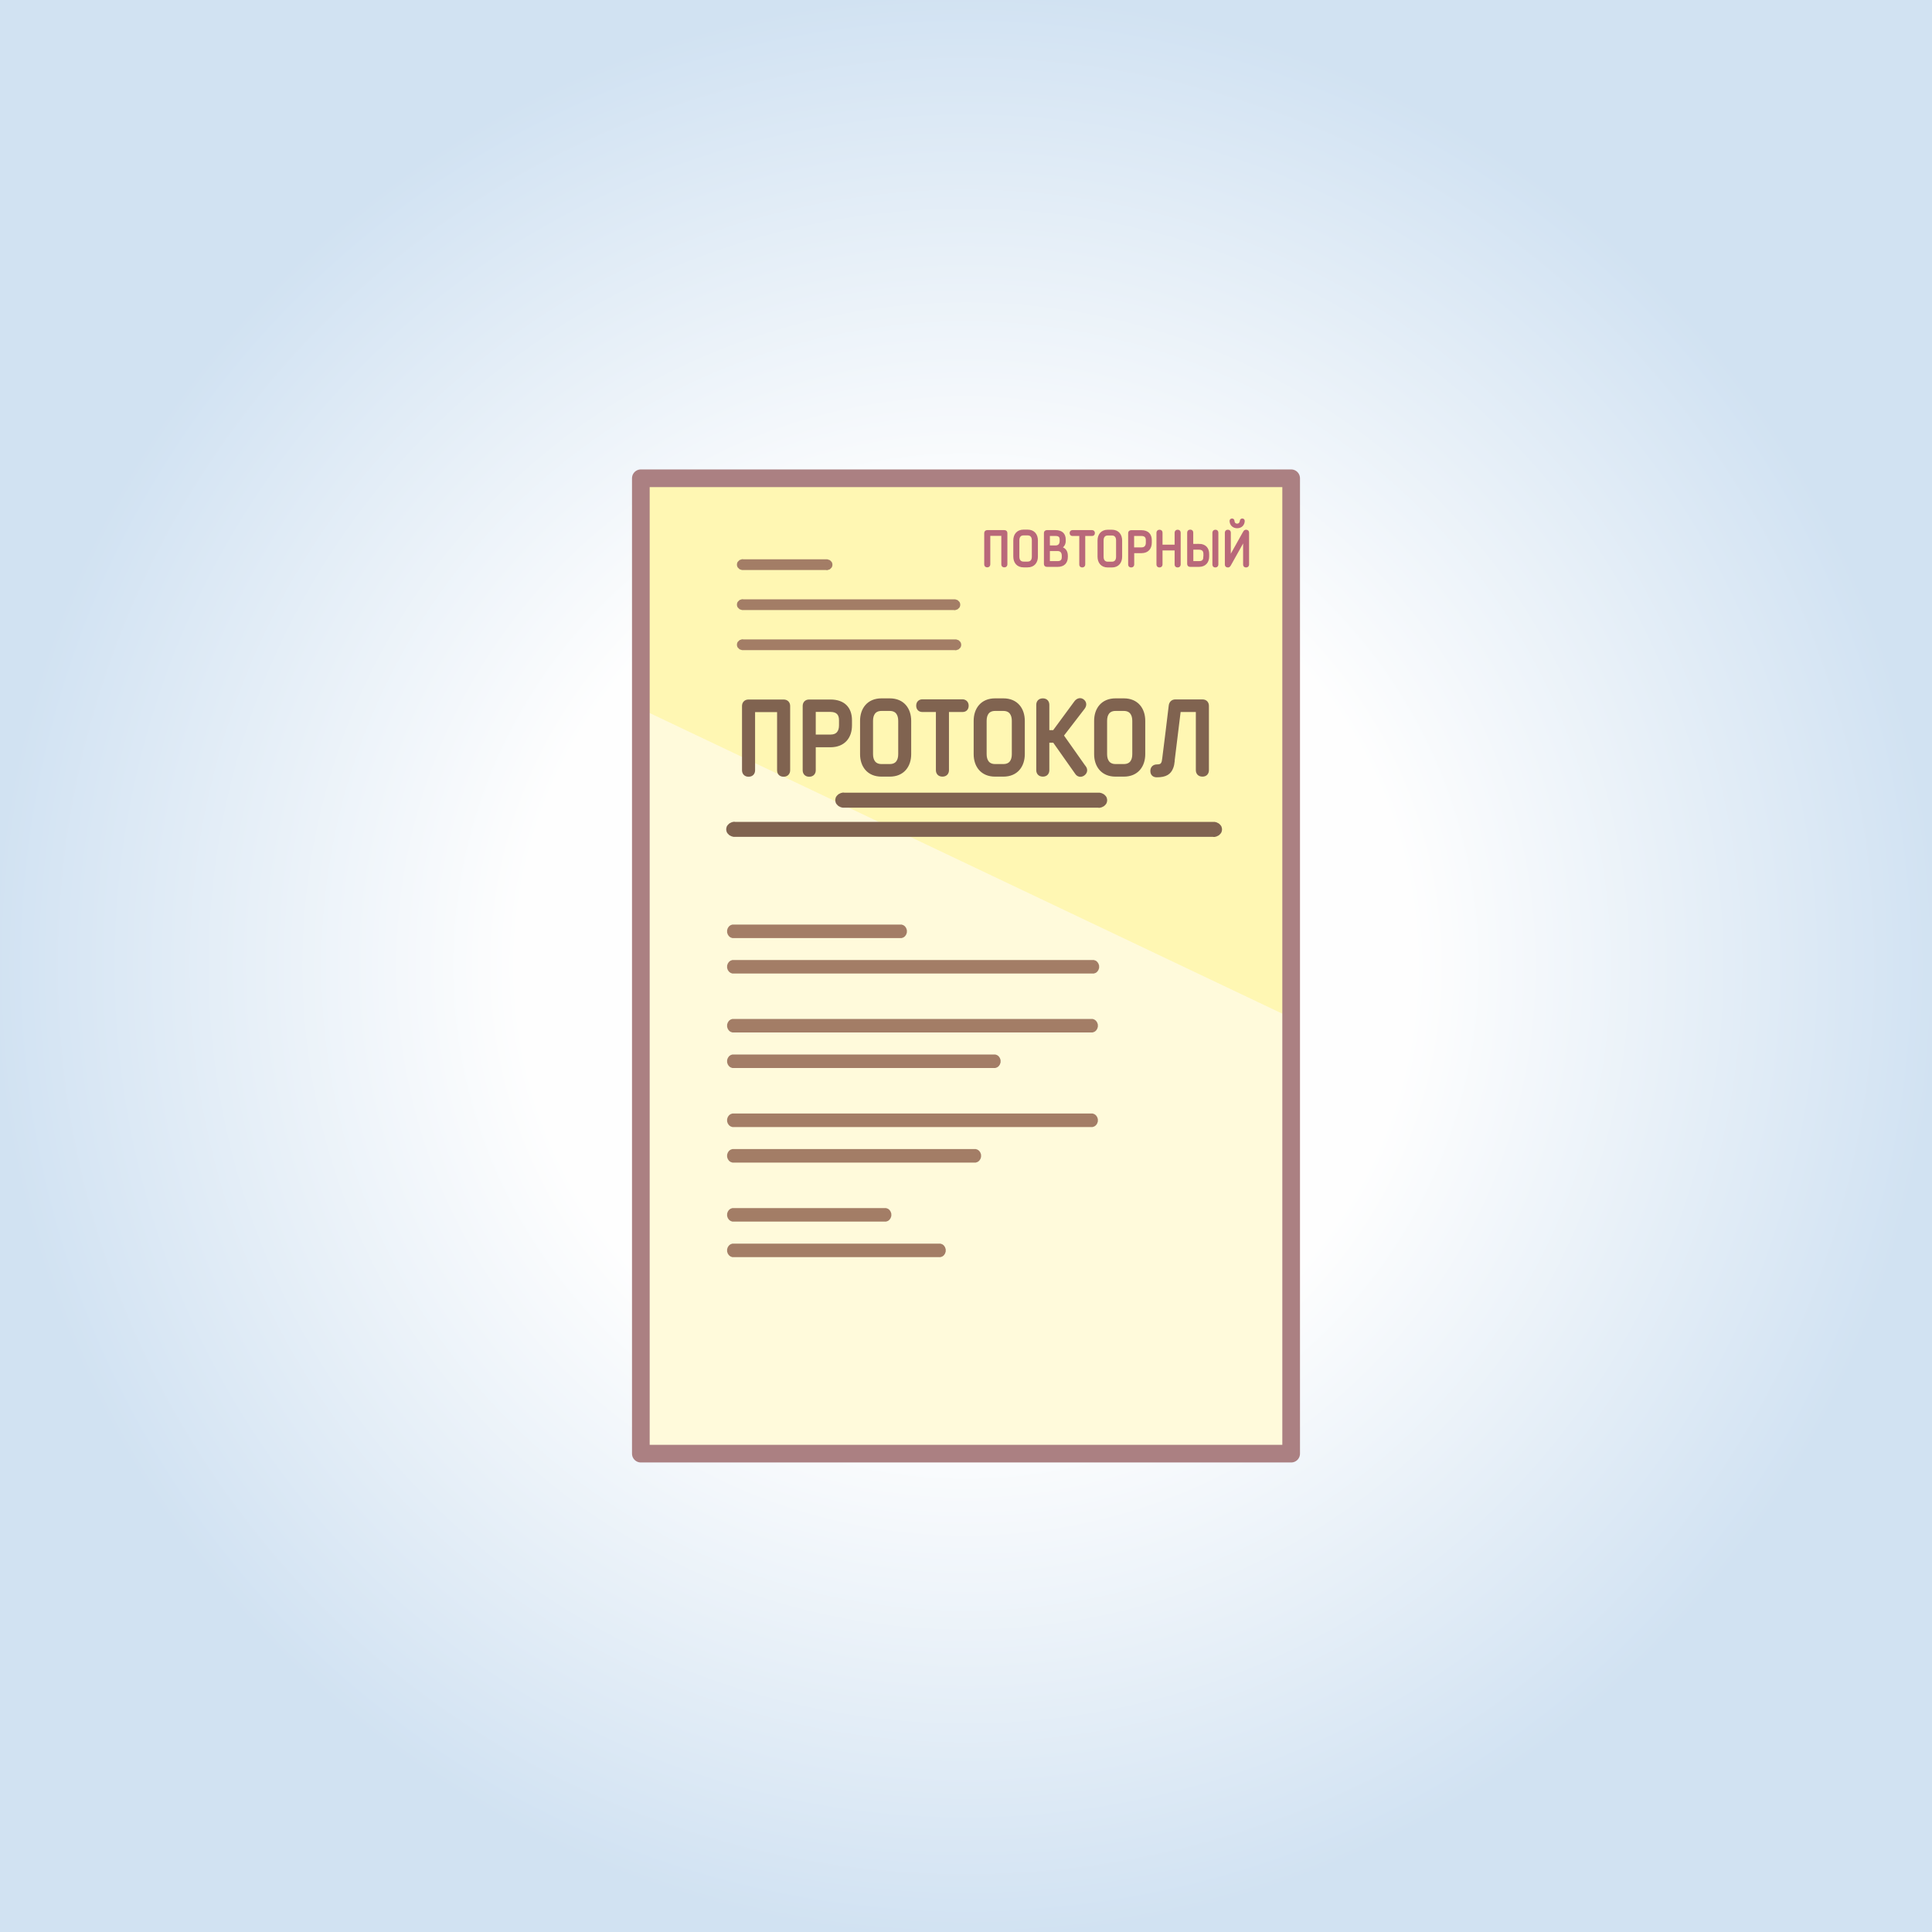 <?xml version="1.0" encoding="UTF-8"?>
<!DOCTYPE svg PUBLIC "-//W3C//DTD SVG 1.1//EN" "http://www.w3.org/Graphics/SVG/1.1/DTD/svg11.dtd">
<!-- Creator: CorelDRAW X6 -->
<svg xmlns="http://www.w3.org/2000/svg" xml:space="preserve" width="200mm" height="200mm" version="1.1" style="shape-rendering:geometricPrecision; text-rendering:geometricPrecision; image-rendering:optimizeQuality; fill-rule:evenodd; clip-rule:evenodd"
viewBox="0 0 20000 20000"
 xmlns:xlink="http://www.w3.org/1999/xlink">
 <rect x="0" y="0" width="20000" height="20000" fill="#333333" stroke="none"/>
 <defs>
  <style type="text/css">
   <![CDATA[
    .str1 {stroke:#B9687A;stroke-width:12.73}
    .str2 {stroke:#806350;stroke-width:33.31}
    .str0 {stroke:#AB8082;stroke-width:182.9;stroke-linecap:round;stroke-linejoin:round}
    .fil3 {fill:none}
    .fil2 {fill:#FFF7B3}
    .fil1 {fill:#FFFADB}
    .fil4 {fill:#B9687A;fill-rule:nonzero}
    .fil5 {fill:#806350;fill-rule:nonzero}
    .fil6 {fill:#A37D66;fill-rule:nonzero}
    .fil0 {fill:url(#id0)}
   ]]>
  </style>
  <radialGradient id="id0" gradientUnits="objectBoundingBox" cx="50%" cy="50%" r="50%" fx="50%" fy="50%">
   <stop offset="0" style="stop-color:#FEFEFE"/>
   <stop offset="0.459" style="stop-color:#FEFEFE"/>
   <stop offset="1" style="stop-color:#D1E2F2"/>
  </radialGradient>
 </defs>
 <g id="Layer_x0020_1">
  <g id="_727408160">
   <polygon class="fil0" points="0,0 20000,0 20000,20000 0,20000 "/>
   <path class="fil1" d="M13366 4951l0 10097c-2521,0 -4210,0 -6732,0l0 -10097 6732 0z"/>
   <path class="fil2" d="M6634 4951l6732 0 0 5586 -6732 -3199c11,-331 0,-2166 0,-2387z"/>
   <path class="fil3 str0" d="M13366 4951l0 10097c-2521,0 -4210,0 -6732,0l0 -10097 6732 0z"/>
   <path class="fil4 str1" d="M10372 5541l0 302c0,13 7,24 25,24 17,0 25,-12 25,-24l0 -325c0,-13 -8,-24 -25,-24l-177 0c-17,0 -25,12 -25,24l0 325c0,13 8,24 25,24 17,0 25,-12 25,-24l0 -302 128 0zm174 53c0,-33 14,-58 50,-58l42 0c36,0 50,25 50,58l0 168c0,33 -14,58 -50,58l-42 0c-36,0 -50,-25 -50,-58l0 -168zm192 0c0,-58 -33,-105 -100,-105l-42 0c-67,0 -100,47 -100,105l0 168c0,58 33,105 100,105l42 0c67,0 100,-47 100,-105l0 -168zm124 104l86 0c36,0 50,24 50,56l0 12c0,32 -14,49 -50,49l-86 0 0 -117zm0 -46l0 -110 64 0c36,0 50,13 50,44l0 13c0,32 -15,54 -50,54l-64 0zm186 102c0,-44 -19,-74 -58,-86 23,-14 36,-37 36,-69l0 -13c0,-59 -34,-92 -100,-92l-88 0c-18,0 -25,12 -25,24l0 320c0,13 7,24 25,24l110 0c67,0 100,-38 100,-97l0 -12zm155 114c17,0 25,-12 25,-24l0 -302 77 0c12,0 23,-7 23,-24 0,-16 -11,-24 -23,-24l-203 0c-12,0 -23,8 -23,24 0,17 11,24 23,24l77 0 0 302c0,13 7,24 25,24zm215 -273c0,-33 14,-58 50,-58l42 0c36,0 50,25 50,58l0 168c0,33 -14,58 -50,58l-42 0c-36,0 -50,-25 -50,-58l0 -168zm192 0c0,-58 -33,-105 -100,-105l-42 0c-67,0 -100,47 -100,105l0 168c0,58 33,105 100,105l42 0c67,0 100,-47 100,-105l0 -168zm124 78l0 -131 82 0c36,0 52,18 52,50l0 26c0,32 -15,55 -52,55l-82 0zm82 47c68,0 101,-44 101,-102l0 -26c0,-59 -33,-97 -101,-97l-107 0c-17,0 -24,12 -24,24l0 325c0,13 7,24 25,24 17,0 25,-12 25,-24l0 -124 82 0zm400 -206c0,-13 -8,-24 -25,-24 -17,0 -25,12 -25,24l0 131 -138 0 0 -131c0,-13 -7,-24 -25,-24 -17,0 -25,12 -25,24l0 330c0,13 8,24 25,24 17,0 25,-12 25,-24l0 -152 138 0 0 152c0,13 7,24 25,24 17,0 25,-12 25,-24l0 -330zm390 330l0 -330c0,-13 -7,-24 -24,-24 -17,0 -25,12 -25,24l0 330c0,13 7,24 24,24 17,0 25,-12 25,-24zm-195 -207l-65 0 0 -124c0,-13 -7,-24 -25,-24 -17,0 -25,12 -25,24l0 325c0,13 7,24 25,24l89 0c68,0 101,-44 101,-102l0 -24c0,-59 -32,-100 -101,-100zm52 129c0,32 -14,49 -50,49l-66 0 0 -131 65 0c36,0 52,18 52,50l0 32 0 0zm343 -304c48,0 73,-34 73,-70 0,-11 -8,-18 -19,-18 -11,0 -18,7 -19,19 -2,19 -14,34 -34,34 -20,0 -33,-14 -34,-34 -1,-12 -8,-19 -19,-19 -11,0 -19,7 -19,18 0,36 25,70 73,70zm69 382c0,13 7,24 24,24 18,0 25,-12 25,-24l0 -330c0,-13 -7,-24 -25,-24 -10,0 -17,4 -25,18l-140 250 -1 0c1,-9 2,-22 2,-36l0 -208c0,-13 -7,-24 -24,-24 -18,0 -25,12 -25,24l0 330c0,13 7,24 25,24 10,0 17,-4 25,-18l140 -250 1 0c-1,9 -2,22 -2,36l0 208z"/>
   <path class="fil5 str2" d="M8061 7355l0 619c0,26 14,50 51,50 35,0 51,-24 51,-50l0 -666c0,-26 -16,-50 -51,-50l-363 0c-35,0 -51,24 -51,50l0 666c0,26 16,50 51,50 36,0 51,-24 51,-50l0 -619 262 0zm367 267l0 -269 168 0c74,0 106,38 106,102l0 54c0,66 -31,112 -106,112l-168 0zm168 97c139,0 207,-91 207,-209l0 -54c0,-121 -68,-198 -207,-198l-220 0c-35,0 -50,24 -50,50l0 666c0,26 15,50 51,50 36,0 51,-24 51,-50l0 -255 168 0zm425 -257c0,-67 29,-119 104,-119l86 0c74,0 104,52 104,119l0 345c0,67 -29,119 -104,119l-86 0c-74,0 -104,-52 -104,-119l0 -345zm395 0c0,-119 -68,-216 -205,-216l-86 0c-137,0 -205,97 -205,216l0 345c0,119 68,216 205,216l86 0c137,0 205,-97 205,-216l0 -345zm340 561c36,0 51,-24 51,-50l0 -619 157 0c25,0 47,-14 47,-49 0,-32 -23,-49 -47,-49l-416 0c-25,0 -47,16 -47,49 0,35 23,49 47,49l157 0 0 619c0,26 15,50 51,50zm441 -561c0,-67 29,-119 104,-119l86 0c74,0 104,52 104,119l0 345c0,67 -29,119 -104,119l-86 0c-74,0 -104,-52 -104,-119l0 -345zm395 0c0,-119 -68,-216 -205,-216l-86 0c-137,0 -205,97 -205,216l0 345c0,119 68,216 205,216l86 0c137,0 205,-97 205,-216l0 -345zm634 481l-232 -329 220 -286c19,-25 19,-52 -2,-71 -26,-24 -57,-12 -75,11l-226 307 -65 0 0 -279c0,-26 -15,-50 -50,-50 -37,0 -52,24 -52,50l0 677c0,26 15,50 52,50 35,0 50,-24 50,-50l0 -301 66 0 232 329c14,22 41,33 70,14 30,-22 28,-51 13,-72zm218 -481c0,-67 29,-119 104,-119l86 0c74,0 104,52 104,119l0 345c0,67 -29,119 -104,119l-86 0c-74,0 -104,-52 -104,-119l0 -345zm395 0c0,-119 -68,-216 -205,-216l-86 0c-137,0 -205,97 -205,216l0 345c0,119 68,216 205,216l86 0c137,0 205,-97 205,-216l0 -345zm304 414c8,-61 64,-522 64,-522l189 0 0 619c0,26 15,50 52,50 35,0 50,-24 50,-50l0 -666c0,-26 -15,-50 -50,-50l-281 0c-31,0 -49,21 -52,50 -3,31 -61,503 -67,545 -3,25 -6,41 -13,52 -11,20 -29,26 -60,26 -26,0 -50,16 -50,51 0,37 24,49 50,49 94,0 133,-30 154,-84 8,-20 12,-40 15,-68z"/>
   <g>
    <path class="fil6" d="M7693 5790l0 111 -3 0 -3 0 -3 0 -3 0 -3 -1 -3 -1 -3 -1 -3 -1 -3 -1 -3 -1 -3 -1 -3 -1 -3 -2 -2 -2 -2 -2 -2 -2 -2 -2 -2 -2 -2 -2 -2 -2 -2 -2 -2 -2 -1 -2 -1 -2 -1 -3 -1 -3 -1 -3 -1 -3 -1 -3 0 -3 0 -3 0 -3 0 -3 0 -3 0 -3 1 -3 1 -3 1 -3 1 -3 1 -3 1 -2 1 -2 2 -2 2 -2 2 -2 2 -2 2 -2 2 -2 2 -2 2 -2 2 -2 3 -2 3 -1 3 -1 3 -1 3 -1 3 -1 3 -1 3 -1 3 -1 3 0 3 0 3 0 3 0zm860 111l-860 0 0 -111 860 0 0 111zm0 0l0 -111 3 0 3 0 3 0 3 0 3 1 3 1 3 1 3 1 3 1 3 1 3 1 3 1 3 2 2 2 2 2 2 2 2 2 2 2 2 2 2 2 2 2 2 2 1 2 1 2 1 3 1 3 1 3 1 3 1 3 0 3 0 3 0 3 0 3 0 3 0 3 -1 3 -1 3 -1 3 -1 3 -1 3 -1 2 -1 2 -2 2 -2 2 -2 2 -2 2 -2 2 -2 2 -2 2 -2 2 -2 2 -3 2 -3 1 -3 1 -3 1 -3 1 -3 1 -3 1 -3 1 -3 1 -3 0 -3 0 -3 0 -3 0zm-860 718l0 111 -3 0 -3 0 -3 0 -3 0 -3 -1 -3 -1 -3 -1 -3 -1 -3 -1 -3 -1 -3 -1 -3 -1 -3 -2 -2 -2 -2 -2 -2 -2 -2 -2 -2 -2 -2 -2 -2 -2 -2 -2 -2 -2 -1 -2 -1 -2 -1 -3 -1 -3 -1 -3 -1 -3 -1 -3 0 -3 0 -3 0 -3 0 -3 0 -3 0 -3 1 -3 1 -3 1 -3 1 -3 1 -3 1 -2 1 -2 2 -2 2 -2 2 -2 2 -2 2 -2 2 -2 2 -2 2 -2 2 -2 3 -2 3 -1 3 -1 3 -1 3 -1 3 -1 3 -1 3 -1 3 -1 3 0 3 0 3 0 3 0zm2193 111l-2193 0 0 -111 2193 0 0 111zm0 0l0 -111 3 0 3 0 3 0 3 0 3 1 3 1 3 1 3 1 3 1 3 1 3 1 3 1 3 2 2 2 2 2 2 2 2 2 2 2 2 2 2 2 2 2 2 2 1 2 1 2 1 3 1 3 1 3 1 3 1 3 0 3 0 3 0 3 0 3 0 3 0 3 -1 3 -1 3 -1 3 -1 3 -1 3 -1 2 -1 2 -2 2 -2 2 -2 2 -2 2 -2 2 -2 2 -2 2 -2 2 -2 2 -3 2 -3 1 -3 1 -3 1 -3 1 -3 1 -3 1 -3 1 -3 1 -3 0 -3 0 -3 0 -3 0zm-2193 -526l0 111 -3 0 -3 0 -3 0 -3 0 -3 -1 -3 -1 -3 -1 -3 -1 -3 -1 -3 -1 -3 -1 -3 -1 -3 -2 -2 -2 -2 -2 -2 -2 -2 -2 -2 -2 -2 -2 -2 -2 -2 -2 -2 -2 -1 -2 -1 -2 -1 -3 -1 -3 -1 -3 -1 -3 -1 -3 0 -3 0 -3 0 -3 0 -3 0 -3 0 -3 1 -3 1 -3 1 -3 1 -3 1 -3 1 -2 1 -2 2 -2 2 -2 2 -2 2 -2 2 -2 2 -2 2 -2 2 -2 2 -2 3 -2 3 -1 3 -1 3 -1 3 -1 3 -1 3 -1 3 -1 3 -1 3 0 3 0 3 0 3 0zm2183 111l-2183 0 0 -111 2183 0 0 111zm0 0l0 -111 3 0 3 0 3 0 3 0 3 1 3 1 3 1 3 1 3 1 3 1 3 1 3 1 3 2 2 2 2 2 2 2 2 2 2 2 2 2 2 2 2 2 2 2 1 2 1 2 1 3 1 3 1 3 1 3 1 3 0 3 0 3 0 3 0 3 0 3 0 3 -1 3 -1 3 -1 3 -1 3 -1 3 -1 2 -1 2 -2 2 -2 2 -2 2 -2 2 -2 2 -2 2 -2 2 -2 2 -2 2 -3 2 -3 1 -3 1 -3 1 -3 1 -3 1 -3 1 -3 1 -3 1 -3 0 -3 0 -3 0 -3 0z"/>
   </g>
   <g>
    <path class="fil6" d="M7591 9571l0 140 -3 0 -3 0 -3 0 -3 -1 -3 -1 -3 -1 -3 -1 -3 -1 -3 -1 -3 -2 -3 -2 -3 -2 -3 -2 -2 -2 -2 -2 -2 -2 -2 -2 -2 -3 -2 -3 -2 -3 -2 -3 -2 -3 -1 -3 -1 -3 -1 -3 -1 -3 -1 -3 -1 -3 -1 -3 0 -4 0 -4 0 -4 0 -4 0 -4 0 -4 1 -3 1 -3 1 -3 1 -3 1 -3 1 -3 1 -3 2 -3 2 -3 2 -3 2 -3 2 -3 2 -2 2 -2 2 -2 2 -2 3 -2 3 -2 3 -2 3 -2 3 -1 3 -1 3 -1 3 -1 3 -1 3 -1 3 0 3 0 3 0zm1733 140l-1733 0 0 -140 1733 0 0 140zm0 0l0 -140 3 0 3 0 3 0 3 1 3 1 3 1 3 1 3 1 3 1 3 2 3 2 3 2 3 2 2 2 2 2 2 2 2 2 2 3 2 3 2 3 2 3 2 3 1 3 1 3 1 3 1 3 1 3 1 3 1 3 0 4 0 4 0 4 0 4 0 4 0 4 -1 3 -1 3 -1 3 -1 3 -1 3 -1 3 -1 3 -2 3 -2 3 -2 3 -2 3 -2 3 -2 2 -2 2 -2 2 -2 2 -3 2 -3 2 -3 2 -3 2 -3 1 -3 1 -3 1 -3 1 -3 1 -3 1 -3 0 -3 0 -3 0zm-1733 2795l0 140 -3 0 -3 0 -3 0 -3 -1 -3 -1 -3 -1 -3 -1 -3 -1 -3 -1 -3 -2 -3 -2 -3 -2 -3 -2 -2 -2 -2 -2 -2 -2 -2 -2 -2 -3 -2 -3 -2 -3 -2 -3 -2 -3 -1 -3 -1 -3 -1 -3 -1 -3 -1 -3 -1 -3 -1 -3 0 -4 0 -4 0 -4 0 -4 0 -4 0 -4 1 -3 1 -3 1 -3 1 -3 1 -3 1 -3 1 -3 2 -3 2 -3 2 -3 2 -3 2 -3 2 -2 2 -2 2 -2 2 -2 3 -2 3 -2 3 -2 3 -2 3 -1 3 -1 3 -1 3 -1 3 -1 3 -1 3 0 3 0 3 0zm1572 140l-1572 0 0 -140 1572 0 0 140zm0 0l0 -140 3 0 3 0 3 0 3 1 3 1 3 1 3 1 3 1 3 1 3 2 3 2 3 2 3 2 2 2 2 2 2 2 2 2 2 3 2 3 2 3 2 3 2 3 1 3 1 3 1 3 1 3 1 3 1 3 1 3 0 4 0 4 0 4 0 4 0 4 0 4 -1 3 -1 3 -1 3 -1 3 -1 3 -1 3 -1 3 -2 3 -2 3 -2 3 -2 3 -2 3 -2 2 -2 2 -2 2 -2 2 -3 2 -3 2 -3 2 -3 2 -3 1 -3 1 -3 1 -3 1 -3 1 -3 1 -3 0 -3 0 -3 0zm-1572 228l0 140 -3 0 -3 0 -3 0 -3 -1 -3 -1 -3 -1 -3 -1 -3 -1 -3 -1 -3 -2 -3 -2 -3 -2 -3 -2 -2 -2 -2 -2 -2 -2 -2 -2 -2 -3 -2 -3 -2 -3 -2 -3 -2 -3 -1 -3 -1 -3 -1 -3 -1 -3 -1 -3 -1 -3 -1 -3 0 -4 0 -4 0 -4 0 -4 0 -4 0 -4 1 -3 1 -3 1 -3 1 -3 1 -3 1 -3 1 -3 2 -3 2 -3 2 -3 2 -3 2 -3 2 -2 2 -2 2 -2 2 -2 3 -2 3 -2 3 -2 3 -2 3 -1 3 -1 3 -1 3 -1 3 -1 3 -1 3 0 3 0 3 0zm2135 140l-2135 0 0 -140 2135 0 0 140zm0 0l0 -140 3 0 3 0 3 0 3 1 3 1 3 1 3 1 3 1 3 1 3 2 3 2 3 2 3 2 2 2 2 2 2 2 2 2 2 3 2 3 2 3 2 3 2 3 1 3 1 3 1 3 1 3 1 3 1 3 1 3 0 4 0 4 0 4 0 4 0 4 0 4 -1 3 -1 3 -1 3 -1 3 -1 3 -1 3 -1 3 -2 3 -2 3 -2 3 -2 3 -2 3 -2 2 -2 2 -2 2 -2 2 -3 2 -3 2 -3 2 -3 2 -3 1 -3 1 -3 1 -3 1 -3 1 -3 1 -3 0 -3 0 -3 0zm-2135 -1487l0 140 -3 0 -3 0 -3 0 -3 -1 -3 -1 -3 -1 -3 -1 -3 -1 -3 -1 -3 -2 -3 -2 -3 -2 -3 -2 -2 -2 -2 -2 -2 -2 -2 -2 -2 -3 -2 -3 -2 -3 -2 -3 -2 -3 -1 -3 -1 -3 -1 -3 -1 -3 -1 -3 -1 -3 -1 -3 0 -4 0 -4 0 -4 0 -4 0 -4 0 -4 1 -3 1 -3 1 -3 1 -3 1 -3 1 -3 1 -3 2 -3 2 -3 2 -3 2 -3 2 -3 2 -2 2 -2 2 -2 2 -2 3 -2 3 -2 3 -2 3 -2 3 -1 3 -1 3 -1 3 -1 3 -1 3 -1 3 0 3 0 3 0zm3710 140l-3710 0 0 -140 3710 0 0 140zm0 0l0 -140 3 0 3 0 3 0 3 1 3 1 3 1 3 1 3 1 3 1 3 2 3 2 3 2 3 2 2 2 2 2 2 2 2 2 2 3 2 3 2 3 2 3 2 3 1 3 1 3 1 3 1 3 1 3 1 3 1 3 0 4 0 4 0 4 0 4 0 4 0 4 -1 3 -1 3 -1 3 -1 3 -1 3 -1 3 -1 3 -2 3 -2 3 -2 3 -2 3 -2 3 -2 2 -2 2 -2 2 -2 2 -3 2 -3 2 -3 2 -3 2 -3 1 -3 1 -3 1 -3 1 -3 1 -3 1 -3 0 -3 0 -3 0zm-3710 228l0 140 -3 0 -3 0 -3 0 -3 -1 -3 -1 -3 -1 -3 -1 -3 -1 -3 -1 -3 -2 -3 -2 -3 -2 -3 -2 -2 -2 -2 -2 -2 -2 -2 -2 -2 -3 -2 -3 -2 -3 -2 -3 -2 -3 -1 -3 -1 -3 -1 -3 -1 -3 -1 -3 -1 -3 -1 -3 0 -4 0 -4 0 -4 0 -4 0 -4 0 -4 1 -3 1 -3 1 -3 1 -3 1 -3 1 -3 1 -3 2 -3 2 -3 2 -3 2 -3 2 -3 2 -2 2 -2 2 -2 2 -2 3 -2 3 -2 3 -2 3 -2 3 -1 3 -1 3 -1 3 -1 3 -1 3 -1 3 0 3 0 3 0zm2501 140l-2501 0 0 -140 2501 0 0 140zm0 0l0 -140 3 0 3 0 3 0 3 1 3 1 3 1 3 1 3 1 3 1 3 2 3 2 3 2 3 2 2 2 2 2 2 2 2 2 2 3 2 3 2 3 2 3 2 3 1 3 1 3 1 3 1 3 1 3 1 3 1 3 0 4 0 4 0 4 0 4 0 4 0 4 -1 3 -1 3 -1 3 -1 3 -1 3 -1 3 -1 3 -2 3 -2 3 -2 3 -2 3 -2 3 -2 2 -2 2 -2 2 -2 2 -3 2 -3 2 -3 2 -3 2 -3 1 -3 1 -3 1 -3 1 -3 1 -3 1 -3 0 -3 0 -3 0zm-2501 -1487l0 140 -3 0 -3 0 -3 0 -3 -1 -3 -1 -3 -1 -3 -1 -3 -1 -3 -1 -3 -2 -3 -2 -3 -2 -3 -2 -2 -2 -2 -2 -2 -2 -2 -2 -2 -3 -2 -3 -2 -3 -2 -3 -2 -3 -1 -3 -1 -3 -1 -3 -1 -3 -1 -3 -1 -3 -1 -3 0 -4 0 -4 0 -4 0 -4 0 -4 0 -4 1 -3 1 -3 1 -3 1 -3 1 -3 1 -3 1 -3 2 -3 2 -3 2 -3 2 -3 2 -3 2 -2 2 -2 2 -2 2 -2 3 -2 3 -2 3 -2 3 -2 3 -1 3 -1 3 -1 3 -1 3 -1 3 -1 3 0 3 0 3 0zm3710 140l-3710 0 0 -140 3710 0 0 140zm0 0l0 -140 3 0 3 0 3 0 3 1 3 1 3 1 3 1 3 1 3 1 3 2 3 2 3 2 3 2 2 2 2 2 2 2 2 2 2 3 2 3 2 3 2 3 2 3 1 3 1 3 1 3 1 3 1 3 1 3 1 3 0 4 0 4 0 4 0 4 0 4 0 4 -1 3 -1 3 -1 3 -1 3 -1 3 -1 3 -1 3 -2 3 -2 3 -2 3 -2 3 -2 3 -2 2 -2 2 -2 2 -2 2 -3 2 -3 2 -3 2 -3 2 -3 1 -3 1 -3 1 -3 1 -3 1 -3 1 -3 0 -3 0 -3 0zm-3710 228l0 140 -3 0 -3 0 -3 0 -3 -1 -3 -1 -3 -1 -3 -1 -3 -1 -3 -1 -3 -2 -3 -2 -3 -2 -3 -2 -2 -2 -2 -2 -2 -2 -2 -2 -2 -3 -2 -3 -2 -3 -2 -3 -2 -3 -1 -3 -1 -3 -1 -3 -1 -3 -1 -3 -1 -3 -1 -3 0 -4 0 -4 0 -4 0 -4 0 -4 0 -4 1 -3 1 -3 1 -3 1 -3 1 -3 1 -3 1 -3 2 -3 2 -3 2 -3 2 -3 2 -3 2 -2 2 -2 2 -2 2 -2 3 -2 3 -2 3 -2 3 -2 3 -1 3 -1 3 -1 3 -1 3 -1 3 -1 3 0 3 0 3 0zm2703 140l-2703 0 0 -140 2703 0 0 140zm0 0l0 -140 3 0 3 0 3 0 3 1 3 1 3 1 3 1 3 1 3 1 3 2 3 2 3 2 3 2 2 2 2 2 2 2 2 2 2 3 2 3 2 3 2 3 2 3 1 3 1 3 1 3 1 3 1 3 1 3 1 3 0 4 0 4 0 4 0 4 0 4 0 4 -1 3 -1 3 -1 3 -1 3 -1 3 -1 3 -1 3 -2 3 -2 3 -2 3 -2 3 -2 3 -2 2 -2 2 -2 2 -2 2 -3 2 -3 2 -3 2 -3 2 -3 1 -3 1 -3 1 -3 1 -3 1 -3 1 -3 0 -3 0 -3 0zm-2703 -1118l0 140 -3 0 -3 0 -3 0 -3 -1 -3 -1 -3 -1 -3 -1 -3 -1 -3 -1 -3 -2 -3 -2 -3 -2 -3 -2 -2 -2 -2 -2 -2 -2 -2 -2 -2 -3 -2 -3 -2 -3 -2 -3 -2 -3 -1 -3 -1 -3 -1 -3 -1 -3 -1 -3 -1 -3 -1 -3 0 -4 0 -4 0 -4 0 -4 0 -4 0 -4 1 -3 1 -3 1 -3 1 -3 1 -3 1 -3 1 -3 2 -3 2 -3 2 -3 2 -3 2 -3 2 -2 2 -2 2 -2 2 -2 3 -2 3 -2 3 -2 3 -2 3 -1 3 -1 3 -1 3 -1 3 -1 3 -1 3 0 3 0 3 0zm3723 140l-3723 0 0 -140 3723 0 0 140zm0 0l0 -140 3 0 3 0 3 0 3 1 3 1 3 1 3 1 3 1 3 1 3 2 3 2 3 2 3 2 2 2 2 2 2 2 2 2 2 3 2 3 2 3 2 3 2 3 1 3 1 3 1 3 1 3 1 3 1 3 1 3 0 4 0 4 0 4 0 4 0 4 0 4 -1 3 -1 3 -1 3 -1 3 -1 3 -1 3 -1 3 -2 3 -2 3 -2 3 -2 3 -2 3 -2 2 -2 2 -2 2 -2 2 -3 2 -3 2 -3 2 -3 2 -3 1 -3 1 -3 1 -3 1 -3 1 -3 1 -3 0 -3 0 -3 0z"/>
   </g>
   <g>
    <path class="fil5" d="M7609 8508l0 155 -5 0 -5 0 -5 0 -4 -1 -4 -1 -4 -1 -4 -1 -4 -1 -4 -2 -4 -2 -4 -2 -4 -2 -4 -2 -3 -2 -3 -2 -3 -3 -3 -3 -3 -3 -3 -3 -3 -3 -2 -3 -2 -3 -2 -3 -2 -3 -2 -4 -1 -4 -1 -4 -1 -4 -1 -4 -1 -4 0 -4 0 -4 0 -4 0 -4 1 -4 1 -4 1 -4 1 -4 1 -4 2 -4 2 -3 2 -3 2 -3 2 -3 3 -3 3 -3 3 -3 3 -3 3 -3 3 -2 3 -2 4 -2 4 -2 4 -2 4 -2 4 -2 4 -1 4 -1 4 -1 4 -1 4 -1 5 0 5 0 5 0zm4950 155l-4950 0 0 -155 4950 0 0 155zm0 0l0 -155 5 0 5 0 5 0 4 1 4 1 4 1 4 1 4 1 4 2 4 2 4 2 4 2 4 2 3 2 3 2 3 3 3 3 3 3 3 3 3 3 2 3 2 3 2 3 2 3 2 4 1 4 1 4 1 4 1 4 1 4 0 4 0 4 0 4 0 4 -1 4 -1 4 -1 4 -1 4 -1 4 -2 4 -2 3 -2 3 -2 3 -2 3 -3 3 -3 3 -3 3 -3 3 -3 3 -3 2 -3 2 -4 2 -4 2 -4 2 -4 2 -4 2 -4 1 -4 1 -4 1 -4 1 -4 1 -5 0 -5 0 -5 0zm-3821 -457l0 155 -5 0 -5 0 -5 0 -4 -1 -4 -1 -4 -1 -4 -1 -4 -1 -4 -2 -4 -2 -4 -2 -4 -2 -4 -2 -3 -2 -3 -2 -3 -3 -3 -3 -3 -3 -3 -3 -3 -3 -2 -3 -2 -3 -2 -3 -2 -3 -2 -4 -1 -4 -1 -4 -1 -4 -1 -4 -1 -4 0 -4 0 -4 0 -4 0 -4 1 -4 1 -4 1 -4 1 -4 1 -4 2 -4 2 -3 2 -3 2 -3 2 -3 3 -3 3 -3 3 -3 3 -3 3 -3 3 -2 3 -2 4 -2 4 -2 4 -2 4 -2 4 -2 4 -1 4 -1 4 -1 4 -1 4 -1 5 0 5 0 5 0zm2632 155l-2632 0 0 -155 2632 0 0 155zm0 0l0 -155 5 0 5 0 5 0 4 1 4 1 4 1 4 1 4 1 4 2 4 2 4 2 4 2 4 2 3 2 3 2 3 3 3 3 3 3 3 3 3 3 2 3 2 3 2 3 2 3 2 4 1 4 1 4 1 4 1 4 1 4 0 4 0 4 0 4 0 4 -1 4 -1 4 -1 4 -1 4 -1 4 -2 4 -2 3 -2 3 -2 3 -2 3 -3 3 -3 3 -3 3 -3 3 -3 3 -3 2 -3 2 -4 2 -4 2 -4 2 -4 2 -4 2 -4 1 -4 1 -4 1 -4 1 -4 1 -5 0 -5 0 -5 0z"/>
   </g>
  </g>
 </g>
</svg>

